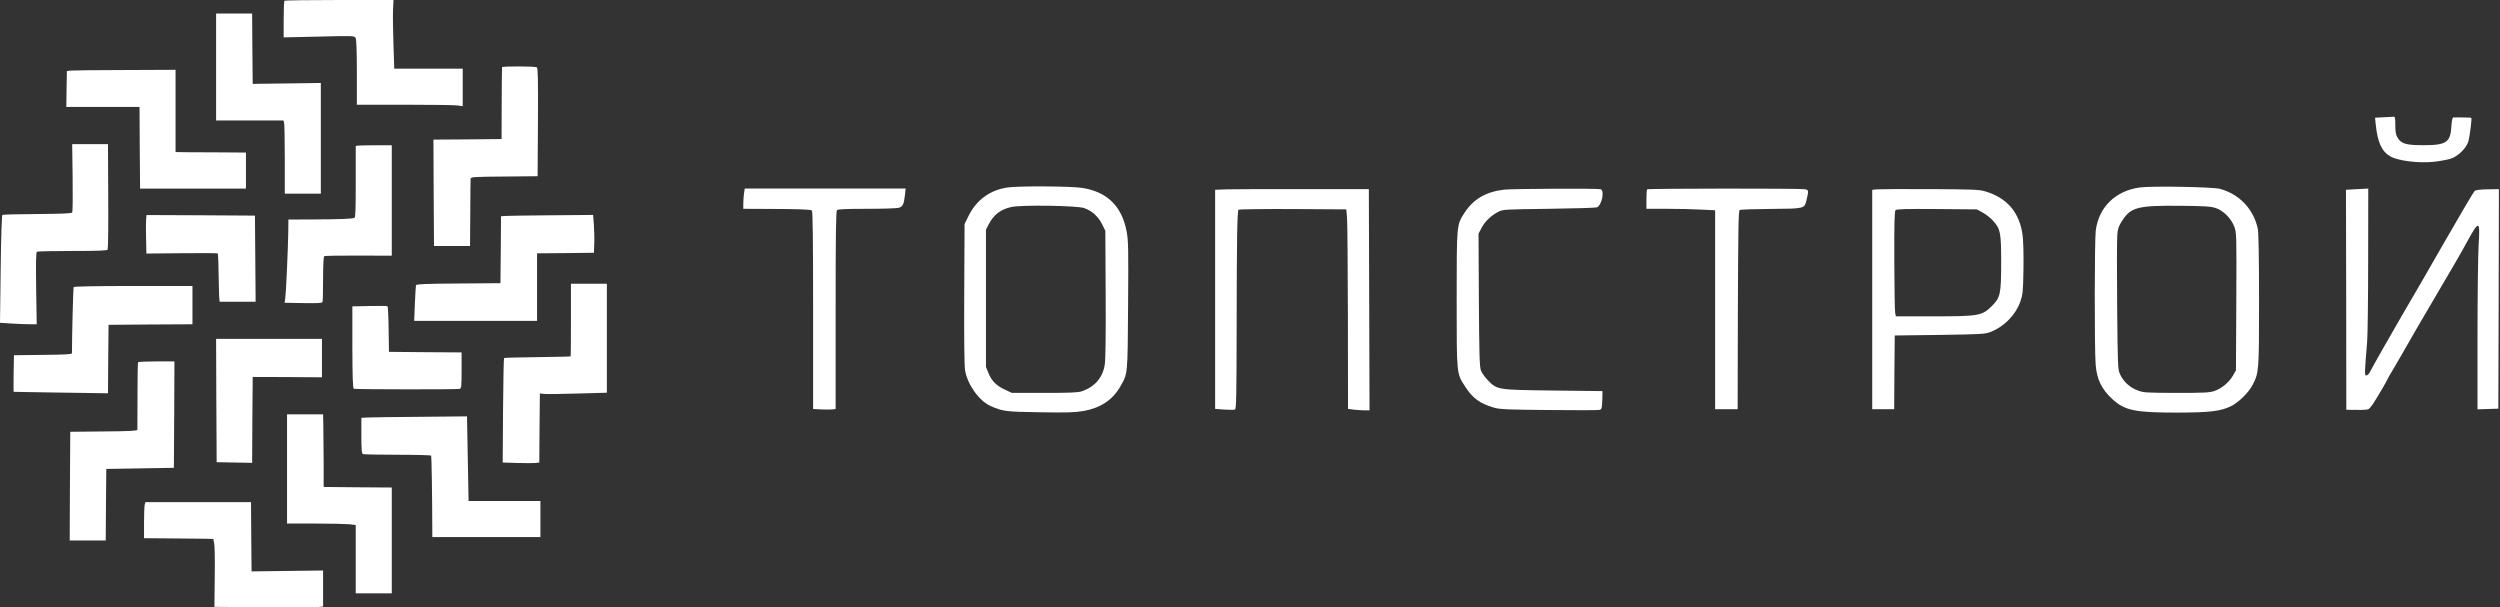 <?xml version="1.0" encoding="UTF-8"?> <svg xmlns="http://www.w3.org/2000/svg" width="1564" height="380" viewBox="0 0 1564 380" fill="none"><rect x="0" y="0" width="1564" height="380" fill="#333333" stroke="none"/> <path d="M1490.89 73.368L1485.82 73.65L1486.24 77.665C1487.37 88.935 1489.98 94.711 1495.33 97.81C1500.12 100.627 1513.15 102.247 1522.81 101.191C1526.68 100.768 1531.4 99.853 1533.37 99.219C1537.88 97.669 1542.95 92.668 1544.22 88.442C1545.07 85.484 1546.48 74.143 1546.05 73.721C1545.84 73.509 1537.39 73.368 1534.71 73.509C1534.22 73.58 1533.8 75.693 1533.58 79.074C1533.02 89.076 1530.41 90.837 1516.11 90.837C1505.19 90.837 1502.3 89.992 1499.91 86.118C1498.85 84.286 1498.5 82.596 1498.5 78.299C1498.5 73.58 1498.36 72.875 1497.3 73.016C1496.6 73.087 1493.71 73.298 1490.89 73.368Z" fill="white"></path> <path d="M630.557 117.25C619.426 118.8 610.761 125.069 605.829 135.282L603.434 140.142L603.223 184.024C603.082 212.34 603.293 229.315 603.786 231.921C605.406 240.866 612.663 250.868 619.778 254.038C627.316 257.349 629.289 257.63 650.635 257.912C667.402 258.194 672.334 258.053 677.759 257.137C688.467 255.235 696.076 250.234 700.866 241.782C705.586 233.611 705.445 235.02 705.727 191.068C706.009 156.272 705.868 150.426 704.882 145.073C701.923 129.013 692.624 119.927 676.913 117.532C669.798 116.476 637.673 116.264 630.557 117.25ZM678.111 130.14C682.972 131.69 687.128 135.493 689.524 140.353L691.496 144.368L691.708 183.742C691.849 209.452 691.637 224.877 691.144 228.047C689.876 236.288 684.944 241.993 676.702 244.811C674.588 245.586 668.882 245.797 653.453 245.797H633.023L628.796 243.825C623.301 241.289 620.483 238.401 618.44 233.541L616.819 229.597V186.63V143.664L618.44 140.494C621.751 134.226 625.837 131.056 632.671 129.506C638.8 128.098 673.461 128.591 678.111 130.14Z" fill="white"></path> <path d="M1338.93 117.251C1323.57 119.223 1313.01 129.436 1311.1 144.228C1310.33 150.356 1310.26 218.327 1311.03 227.977C1311.74 237.274 1314.77 243.473 1321.39 249.601C1329.28 256.856 1335.55 258.124 1362.18 258.124C1382.61 258.053 1389.09 257.278 1395.57 254.179C1400.5 251.784 1406.85 245.515 1409.31 240.655C1413.19 232.978 1413.26 232.414 1413.26 187.898C1413.26 160.71 1412.97 145.636 1412.48 143.171C1409.87 130.774 1400.86 121.336 1388.6 118.096C1384.16 116.969 1346.19 116.264 1338.93 117.251ZM1386.13 130.14C1390.92 131.69 1395.86 136.691 1397.76 141.762C1399.17 145.496 1399.24 146.693 1399.03 188.673L1398.81 231.71L1396.91 235.02C1394.38 239.317 1389.94 242.98 1385.5 244.529C1382.33 245.656 1379.3 245.797 1361.48 245.797C1341.89 245.727 1340.9 245.656 1336.96 244.107C1332.24 242.275 1328.43 238.683 1326.32 234.175C1324.91 231.076 1324.84 229.808 1324.49 191.561C1324.28 169.867 1324.35 149.863 1324.56 147.186C1324.84 143.101 1325.41 141.551 1327.52 138.241C1333.01 129.647 1337.24 128.52 1363.59 128.732C1379.16 128.873 1383.24 129.154 1386.13 130.14Z" fill="white"></path> <path d="M465.423 121.195C465.211 123.026 465 125.844 465 127.534V130.633L481.063 130.704C499.661 130.774 506.847 130.986 507.904 131.69C508.468 131.972 508.679 150.708 508.679 194.026V255.869L514.174 256.151C517.133 256.292 520.303 256.222 521.219 256.081L522.769 255.869V194.097C522.769 146.975 522.98 132.113 523.614 131.479C524.248 130.845 529.462 130.633 542.565 130.633C552.569 130.633 561.516 130.352 562.503 129.929C564.828 129.084 565.462 127.675 566.096 122.322L566.589 117.955H516.217H465.916L465.423 121.195Z" fill="white"></path> <path d="M767.794 118.448L760.185 118.73V187.264V255.799L765.892 256.222C769.062 256.433 772.091 256.433 772.584 256.222C773.43 255.94 773.571 247.417 773.641 206.423C773.711 149.37 773.993 132.042 774.839 131.197C775.12 130.915 790.479 130.704 808.866 130.774L842.259 130.986L842.682 135.916C842.964 138.593 843.175 166.697 843.246 198.323L843.316 255.799L847.05 256.292C849.022 256.504 852.052 256.715 853.743 256.715H856.772L856.561 187.476L856.349 118.307H815.841C793.578 118.237 771.95 118.378 767.794 118.448Z" fill="white"></path> <path d="M940.889 118.659C929.476 119.998 921.656 124.647 916.161 133.169C911.23 140.847 911.3 140.284 911.3 187.335C911.3 234.809 911.159 233.471 916.654 241.923C921.304 249.178 925.813 252.418 934.619 255.025C938.212 256.081 943.003 256.292 968.928 256.504C985.554 256.715 999.856 256.645 1000.63 256.433C1002.04 256.081 1002.18 255.518 1002.39 250.376C1002.53 247.277 1002.53 244.741 1002.39 244.67C1002.25 244.67 988.584 244.459 971.887 244.318C936.803 243.896 936.733 243.896 931.026 238.12C929.054 236.148 927.01 233.26 926.447 231.71C925.601 229.386 925.39 221.286 925.179 187.546L924.967 146.2L926.729 142.819C928.772 138.734 932.717 134.93 937.014 132.676C940.185 130.986 940.466 130.986 969.069 130.634C984.991 130.422 998.447 130 999.081 129.718C1002.11 128.239 1003.94 119.364 1001.41 118.378C999.856 117.814 946.102 118.026 940.889 118.659Z" fill="white"></path> <path d="M1030.43 118.448C1030.22 118.729 1030.01 121.547 1030.01 124.787V130.633H1042.9C1050.02 130.633 1059.74 130.845 1064.39 131.126L1072.98 131.549V193.815V256.01H1080.03H1087.07L1087.21 194.026C1087.43 143.171 1087.57 131.901 1088.34 131.408C1088.9 131.056 1097.57 130.774 1107.72 130.704C1128.29 130.563 1128.78 130.492 1129.98 125.914C1131.6 119.152 1131.6 118.87 1129.13 118.377C1126.31 117.814 1031 117.884 1030.43 118.448Z" fill="white"></path> <path d="M1174.43 118.448L1171.26 118.729V187.335V256.01H1178.09H1185L1185.14 232.907L1185.35 209.874L1213.53 209.522C1240.44 209.1 1241.85 209.029 1245.59 207.55C1253.9 204.239 1261.08 196.844 1263.9 188.743C1265.45 184.235 1265.66 182.545 1265.88 168.387C1266.02 159.371 1265.8 150.426 1265.31 146.975C1263.41 132.817 1255.52 123.66 1241.71 119.645C1238.05 118.589 1233.61 118.448 1207.54 118.307C1191.06 118.236 1176.19 118.307 1174.43 118.448ZM1240.58 133.099C1242.63 134.226 1245.51 136.55 1246.99 138.24C1251.5 143.312 1251.93 145.566 1251.93 164.091C1251.93 184.024 1251.43 186.137 1246.08 191.49C1239.95 197.548 1237.98 197.9 1209.66 197.9H1186.06L1185.63 195.787C1185.35 194.59 1185.14 179.868 1185.07 162.964C1185 139.367 1185.21 132.112 1185.84 131.478C1186.55 130.774 1192.54 130.633 1211.77 130.774L1236.78 130.985L1240.58 133.099Z" fill="white"></path> <path d="M1472.36 118.448L1467.64 118.73L1467.78 187.546L1467.85 256.363L1474.2 256.433C1477.72 256.504 1481.03 256.292 1481.66 256.011C1482.23 255.658 1483.57 254.179 1484.55 252.7C1486.88 249.178 1493.57 237.767 1493.57 237.345C1493.57 237.134 1494.98 234.668 1496.67 231.851C1498.36 229.104 1502.3 222.201 1505.55 216.566C1508.72 210.931 1514 201.915 1517.17 196.492C1534.71 166.697 1539.57 158.386 1543.52 151.06C1550.92 137.536 1551.62 137.677 1550.63 153.173C1550.28 159.16 1549.93 184.799 1549.93 210.086V256.081L1556.48 255.87L1562.96 255.658L1563.17 186.983L1563.31 118.307L1556.2 118.448C1551.34 118.518 1548.73 118.871 1548.1 119.505C1547.32 120.279 1538.66 135.071 1528.16 153.314C1524.43 160.006 1507.38 189.378 1502.16 198.253C1496.6 207.762 1484.83 228.47 1482.51 232.907C1481.94 234.034 1480.96 234.88 1480.39 234.88C1479.2 234.88 1479.2 234.034 1480.89 213.749C1481.24 209.311 1481.52 185.926 1481.52 161.766L1481.59 117.955L1479.34 118.096C1478.07 118.166 1474.9 118.307 1472.36 118.448Z" fill="white"></path> <path d="M177.957 0.493C177.675 0.705 177.463 5.987 177.463 12.186V23.385L199.585 22.892C221.495 22.329 221.706 22.399 222.481 23.808C222.974 24.794 223.256 32.049 223.256 45.361V65.506H252.704C268.837 65.506 283.772 65.718 285.815 65.929L289.479 66.422V54.659V42.967H268.062H246.645L246.152 27.963C245.87 19.793 245.729 10.073 245.87 6.48L246.152 0H212.266C193.667 0 178.168 0.212 177.957 0.493Z" fill="white"></path> <path d="M135.193 41.91V75.367H156.258H177.322L177.745 76.917C177.956 77.832 178.168 88.116 178.168 99.809V121.151H189.44H200.712V86.567V51.912L179.436 52.194L158.09 52.475L157.878 30.429L157.737 8.452H146.465H135.193V41.91Z" fill="white"></path> <path d="M314.066 42.051C313.995 42.403 313.925 52.616 313.855 64.802L313.784 86.989L292.438 87.2L271.162 87.341L271.303 120.658L271.514 153.904H282.786H294.058L294.199 133.477C294.269 122.207 294.34 112.487 294.41 111.853C294.41 110.726 296.031 110.585 315.404 110.444L336.328 110.233L336.539 76.494C336.68 49.94 336.539 42.614 335.835 42.121C334.708 41.417 314.136 41.346 314.066 42.051Z" fill="white"></path> <path d="M43.961 44.163L41.847 44.445L41.636 55.715L41.495 66.915H64.391H87.288L87.428 92.412L87.64 117.981H120.751H153.863V106.711V95.441L133.785 95.3C122.724 95.3 112.861 95.23 111.804 95.159L109.832 95.089V69.38V43.67L77.988 43.811C60.446 43.811 45.158 44.023 43.961 44.163Z" fill="white"></path> <path d="M45.44 111.078C45.581 122.63 45.511 132.42 45.158 132.913C44.806 133.547 38.888 133.759 23.389 133.9C11.695 133.97 1.902 134.181 1.479 134.463C1.127 134.674 0.634 148.691 0.423 168.413L0 201.941L7.468 202.434C11.554 202.646 16.767 202.857 18.951 202.857H22.967L22.614 180.388C22.403 164.821 22.544 157.848 23.037 157.496C23.46 157.214 33.464 157.003 45.299 157.003C61.362 157.003 66.857 156.791 67.35 156.158C67.632 155.664 67.843 140.661 67.702 122.7L67.561 90.159H56.36H45.158L45.44 111.078Z" fill="white"></path> <path d="M222.551 91.356C222.551 91.708 222.551 101.851 222.551 113.966C222.551 131.223 222.411 136.013 221.706 136.295C220.015 136.928 212.97 137.21 196.696 137.281L180.422 137.351L180.352 144.888C180.211 155.101 178.943 183.557 178.45 186.798L178.027 189.404L189.722 189.615C198.951 189.756 201.487 189.615 201.769 188.911C201.98 188.347 202.121 181.797 202.121 174.33C202.121 166.019 202.403 160.525 202.825 160.243C203.178 160.032 212.9 159.82 224.313 159.891L245.095 159.961V125.377V90.863H233.823C227.624 90.863 222.551 91.074 222.551 91.356Z" fill="white"></path> <path d="M91.444 136.788C91.303 138.056 91.233 143.479 91.374 148.903L91.585 158.623L113.706 158.412C125.824 158.271 135.968 158.341 136.25 158.553C136.462 158.835 136.743 165.737 136.814 173.908C136.884 182.079 137.166 188.77 137.518 188.77C137.8 188.77 142.943 188.77 149.002 188.77H159.921L159.71 161.793L159.499 134.886L125.612 134.675L91.656 134.534L91.444 136.788Z" fill="white"></path> <path d="M316.109 135.097L313.432 135.309L313.291 156.228L313.08 177.148L286.802 177.359C266.653 177.5 260.454 177.711 260.242 178.416C260.101 178.838 259.819 184.121 259.538 189.967L259.115 200.744H297.51H335.976V179.613V158.482L353.8 158.341L371.553 158.13L371.764 152.847C371.905 149.959 371.764 144.606 371.553 141.014L371.06 134.463L344.923 134.675C330.481 134.816 317.518 134.956 316.109 135.097Z" fill="white"></path> <path d="M357.181 200.11C357.181 212.578 357.111 222.861 356.97 222.932C356.829 223.073 347.53 223.284 336.187 223.425C324.915 223.566 315.475 223.777 315.334 223.988C315.123 224.2 314.841 238.991 314.7 256.812L314.489 289.353L323.506 289.635C328.508 289.776 333.651 289.776 334.989 289.635L337.385 289.353L337.526 267.729L337.737 246.176L340.907 246.457C342.669 246.598 352.109 246.457 361.901 246.176L379.655 245.683V211.591V177.5H368.383H357.181V200.11Z" fill="white"></path> <path d="M46.074 179.613C45.792 180.106 45.018 209.408 45.018 220.959C45.018 221.664 40.72 221.875 26.912 222.016L8.736 222.227L8.525 233.638C8.454 239.977 8.454 245.119 8.525 245.119C8.665 245.189 21.98 245.33 38.114 245.612L67.562 246.035L67.703 224.622L67.914 203.209L94.192 202.998L120.399 202.857V190.883V178.909H83.483C59.742 178.909 46.356 179.19 46.074 179.613Z" fill="white"></path> <path d="M231.146 191.447L220.438 191.658V217.226C220.508 236.526 220.72 242.936 221.354 243.217C222.551 243.64 286.027 243.71 287.577 243.288C288.634 242.936 288.774 241.809 288.774 231.666V220.466L266.09 220.326L243.334 220.114L243.123 206.027C243.052 198.279 242.7 191.799 242.418 191.587C242.137 191.376 237.064 191.306 231.146 191.447Z" fill="white"></path> <path d="M135.334 250.543L135.546 289.142L146.606 289.353L157.737 289.564L157.878 262.658L158.09 235.821L179.788 235.892L201.416 236.033V224.059V212.014H168.305H135.193L135.334 250.543Z" fill="white"></path> <path d="M86.372 226.665C86.16 226.946 86.019 236.385 86.019 247.584C85.949 258.854 85.949 268.434 85.949 268.856C85.879 269.56 80.947 269.772 64.955 269.913L43.961 270.124L43.749 304.074L43.609 338.095H54.881H66.153L66.293 315.696L66.505 293.368L87.64 293.016L108.775 292.664L108.986 259.347L109.127 226.101H97.926C91.726 226.101 86.513 226.312 86.372 226.665Z" fill="white"></path> <path d="M179.577 293.368V327.53H196.767C206.137 327.53 215.859 327.741 218.254 327.952L222.551 328.445V349.787V371.2H233.823H245.095V338.095V304.99L223.819 304.849L202.473 304.638V288.437C202.403 279.492 202.332 269.279 202.262 265.686L202.121 259.206H190.849H179.577V293.368Z" fill="white"></path> <path d="M230.16 261.178L226.074 261.39V272.519C226.074 281.253 226.285 283.788 227.06 284.07C227.553 284.282 237.276 284.493 248.618 284.493C259.96 284.493 269.471 284.775 269.682 284.986C270.035 285.268 270.387 309.709 270.457 333.305V335.982H304.273H338.089V324.712V313.442H315.616H293.142L292.649 286.958L292.156 260.474L263.131 260.756C247.209 260.897 232.344 261.037 230.16 261.178Z" fill="white"></path> <path d="M90.528 315.696C90.317 316.612 90.106 321.684 90.106 326.966V336.687L107.366 336.827C116.876 336.898 126.599 336.968 128.994 337.039L133.432 337.18L133.996 339.927C134.348 341.406 134.489 350.985 134.348 361.198L134.137 379.653L143.295 379.723C167.882 380.005 195.076 380.005 198.458 379.794L202.121 379.442V368.172V356.902L179.788 357.184L157.385 357.465L157.174 335.771L157.033 314.147H123.992H90.951L90.528 315.696Z" fill="white"></path> </svg> 